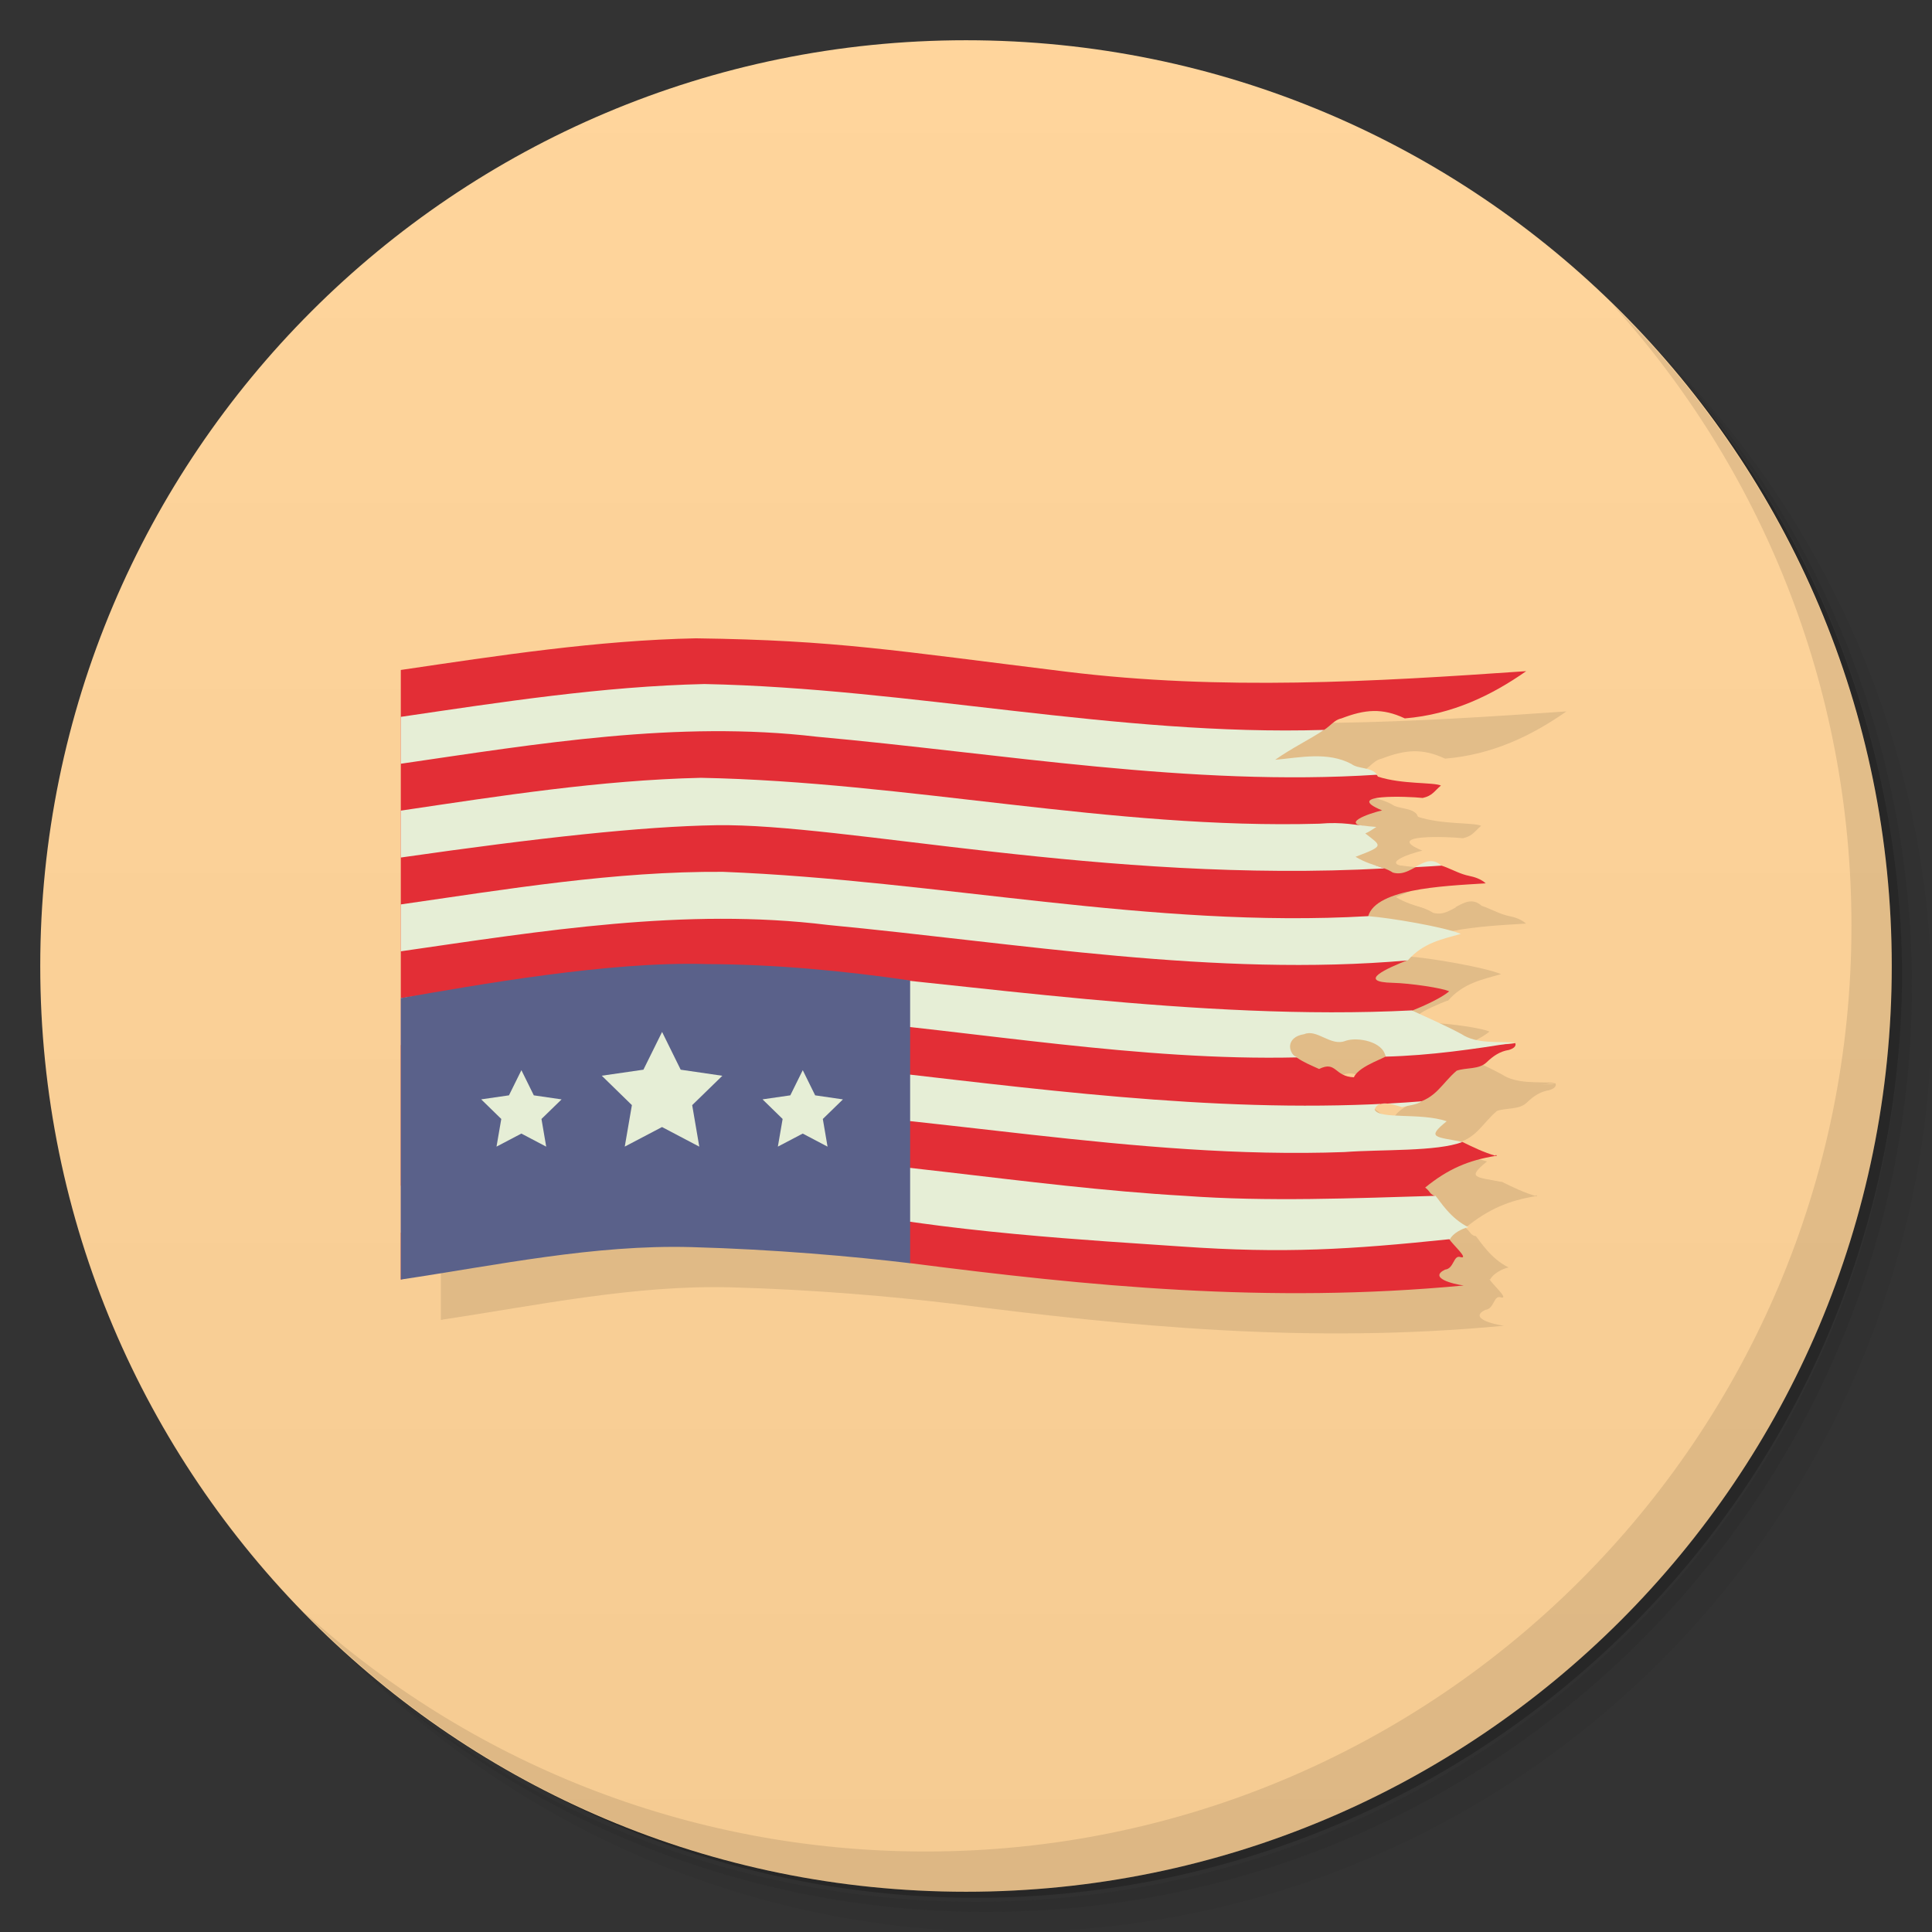 <?xml version="1.0" encoding="UTF-8" standalone="no"?>
<svg
   xmlns:dc="http://purl.org/dc/elements/1.1/"
   xmlns:cc="http://creativecommons.org/ns#"
   xmlns:rdf="http://www.w3.org/1999/02/22-rdf-syntax-ns#"
   xmlns:svg="http://www.w3.org/2000/svg"
   xmlns="http://www.w3.org/2000/svg"
   xmlns:xlink="http://www.w3.org/1999/xlink"
   version="1.1"
   id="svg4260"
   viewBox="0 0 48 48">
  <rect x="0" y="0" width="48" height="48" fill="#333333" stroke="none"/>
  <defs
     id="defs4262">
    <linearGradient
       y2="0"
       gradientTransform="matrix(0,-1,1,0,-1e-6,48)"
       gradientUnits="userSpaceOnUse"
       x2="27.25"
       x1="1"
       id="linearGradient7793">
      <stop
         id="stop7795"
         style="stop-color:#f5cb92;stop-opacity:1" />
      <stop
         id="stop7797"
         style="stop-color:#ffd59c;stop-opacity:1"
         offset="1" />
    </linearGradient>
    <linearGradient
       id="linearGradient7787"
       x1="1"
       x2="27.25"
       gradientUnits="userSpaceOnUse"
       gradientTransform="matrix(0,-1,1,0,-1e-6,48)"
       y2="0">
      <stop
         style="stop-color:#ffe6be;stop-opacity:1"
         id="stop7789" />
      <stop
         offset="1"
         style="stop-color:#634eb8;stop-opacity:1"
         id="stop7791" />
    </linearGradient>
    <linearGradient
       y2="2.8013838e-15"
       x2="46.75"
       x1="1"
       gradientTransform="matrix(0,-1,1,0,-1e-6,48)"
       gradientUnits="userSpaceOnUse"
       id="linearGradient4370"
       xlink:href="#linearGradient7787" />
    <linearGradient
       y2="2.816692e-15"
       x2="47"
       x1="1"
       gradientTransform="matrix(0,-1,1,0,-1e-6,48)"
       gradientUnits="userSpaceOnUse"
       id="linearGradient4513"
       xlink:href="#linearGradient7793" />
  </defs>
  <g
     id="g4279">
    <path
       id="path4281"
       style="opacity:0.05"
       d="m 36.31 5 c 5.859 4.062 9.688 10.831 9.688 18.5 c 0 12.426 -10.07 22.5 -22.5 22.5 c -7.669 0 -14.438 -3.828 -18.5 -9.688 c 1.037 1.822 2.306 3.499 3.781 4.969 c 4.085 3.712 9.514 5.969 15.469 5.969 c 12.703 0 23 -10.298 23 -23 c 0 -5.954 -2.256 -11.384 -5.969 -15.469 c -1.469 -1.475 -3.147 -2.744 -4.969 -3.781 z m 4.969 3.781 c 3.854 4.113 6.219 9.637 6.219 15.719 c 0 12.703 -10.297 23 -23 23 c -6.081 0 -11.606 -2.364 -15.719 -6.219 c 4.16 4.144 9.883 6.719 16.219 6.719 c 12.703 0 23 -10.298 23 -23 c 0 -6.335 -2.575 -12.06 -6.719 -16.219 z" />
    <path
       id="path4283"
       style="opacity:0.1"
       d="m 41.28 8.781 c 3.712 4.085 5.969 9.514 5.969 15.469 c 0 12.703 -10.297 23 -23 23 c -5.954 0 -11.384 -2.256 -15.469 -5.969 c 4.113 3.854 9.637 6.219 15.719 6.219 c 12.703 0 23 -10.298 23 -23 c 0 -6.081 -2.364 -11.606 -6.219 -15.719 z" />
    <path
       id="path4285"
       style="opacity:0.2"
       d="m 31.25 2.375 c 8.615 3.154 14.75 11.417 14.75 21.13 c 0 12.426 -10.07 22.5 -22.5 22.5 c -9.708 0 -17.971 -6.135 -21.12 -14.75 a 23 23 0 0 0 44.875 -7 a 23 23 0 0 0 -16 -21.875 z" />
  </g>
  <g
     style="color:#000000;clip-rule:nonzero;display:inline;overflow:visible;visibility:visible;opacity:1;isolation:auto;mix-blend-mode:normal;color-interpolation:sRGB;color-interpolation-filters:linearRGB;solid-color:#000000;solid-opacity:1;fill:url(#linearGradient4370);fill-opacity:1.0;fill-rule:nonzero;stroke-width:1;stroke-linecap:butt;stroke-linejoin:miter;stroke-miterlimit:4;stroke-dasharray:none;stroke-dashoffset:0;stroke-opacity:1;filter-blend-mode:normal;filter-gaussianBlur-deviation:0;color-rendering:auto;image-rendering:auto;shape-rendering:auto;text-rendering:auto;enable-background:accumulate"
     id="g4287">
    <path
       id="path4289"
       style="fill:url(#linearGradient4513);fill-opacity:1.0;color:#000000;clip-rule:nonzero;display:inline;overflow:visible;visibility:visible;isolation:auto;mix-blend-mode:normal;color-interpolation:sRGB;color-interpolation-filters:linearRGB;solid-color:#000000;solid-opacity:1;fill-rule:nonzero;stroke-width:1;stroke-linecap:butt;stroke-linejoin:miter;stroke-miterlimit:4;stroke-dasharray:none;stroke-dashoffset:0;stroke-opacity:1;filter-blend-mode:normal;filter-gaussianBlur-deviation:0;color-rendering:auto;image-rendering:auto;shape-rendering:auto;text-rendering:auto;enable-background:accumulate"
       d="m 24 1 c 12.703 0 23 10.297 23 23 c 0 12.703 -10.297 23 -23 23 -12.703 0 -23 -10.297 -23 -23 0 -12.703 10.297 -23 23 -23 z" />
  </g>
  <g
     id="g4311">
    <path
       id="path4313"
       style="opacity:0.1"
       d="m 40.03 7.531 c 3.712 4.084 5.969 9.514 5.969 15.469 0 12.703 -10.297 23 -23 23 c -5.954 0 -11.384 -2.256 -15.469 -5.969 4.178 4.291 10.01 6.969 16.469 6.969 c 12.703 0 23 -10.298 23 -23 0 -6.462 -2.677 -12.291 -6.969 -16.469 z" />
  </g>
  <g
     id="g4287-9-1"
     transform="translate(-0.006,1.0000001e-8)" />
  <g
     style="fill:#000000;fill-opacity:1;opacity:0.1"
     transform="matrix(0.233,0,0,0.233,-18.167,21.606)"
     id="g7442-1">
    <path
       style="fill:#000000;fill-opacity:1;fill-rule:evenodd;stroke:none;stroke-width:1.605px;stroke-linecap:butt;stroke-linejoin:miter;stroke-opacity:1"
       d="m 217.875,-7.242 c -0.037,-0.019 -0.051,-0.069 -0.088,-0.088 -0.03,-0.015 -0.24,-0.004 -0.354,0 0.021,0.021 -0.021,0.067 0,0.088 0.021,0.021 0.058,0 0.088,0 0.021,0 0.331,0.01 0.354,0 z"
       id="path7260-5" />
    <path
       style="fill:#000000;fill-opacity:1;fill-rule:evenodd;stroke:none;stroke-width:1.605px;stroke-linecap:butt;stroke-linejoin:miter;stroke-opacity:1"
       d="m 241.697,34.785 c 0.013,0.018 0.026,0.035 0.045,0.045 0.026,0.013 0.067,0.021 0.088,0 0.021,-0.021 0.021,-0.067 0,-0.088 -0.021,-0.021 -0.088,-0.029 -0.088,0 0,0.064 -0.074,0.037 -0.045,0.043 z"
       id="path7258-2" />
    <path
       style="fill:#000000;fill-opacity:1;fill-rule:evenodd;stroke:none;stroke-width:1.605px;stroke-linecap:butt;stroke-linejoin:miter;stroke-opacity:1"
       d="m 156.5,-20.375 c -10.572,0.217 -21.057,1.836 -31.5,3.375 l 0,65 c 22.552,-7.081 41.704,-6.3 54.323,-1.747 18.945,2.441 38.094,4.356 59.014,2.38 -1.142,-0.146 -3.783,-0.814 -1.988,-1.693 0.985,-0.099 0.875,-1.642 1.68,-1.326 0.885,0.211 -0.928,-1.41 -1.226,-1.916 -2.649,-2.106 -0.388,-2.12 -1.492,-4.581 -0.67,-0.267 -0.485,-0.472 -1.083,-0.927 2.437,-1.989 4.63,-2.914 7.534,-3.379 -1.247,-0.347 -2.432,-0.932 -3.598,-1.496 -5.64,0.231 -9.185,-1.928 -9.575,-3.577 0.407,-0.931 3.354,-0.236 4.397,-0.494 2.414,-0.528 2.982,-2.134 4.602,-3.516 1.036,-0.351 2.37,-0.109 3.182,-0.885 0.755,-0.721 1.45,-1.177 2.387,-1.326 0.948,-0.292 0.672,-0.73 0.672,-0.73 -3.764,0.753 -15.277,-1.965 -10.98,-3.468 1.242,-0.493 3.106,-1.342 3.937,-2.047 -0.671,-0.354 -4.185,-0.871 -6.004,-0.912 -3.94,-0.09 -0.605,-1.559 1.59,-2.424 -2.434,-2.452 -4.499,-2.657 -4.286,-4.362 0.422,-3.233 7.857,-3.525 12.597,-3.822 -0.506,-0.463 -1.196,-0.681 -1.768,-0.795 -1.721,-0.343 -3.04,-1.649 -5.039,-1.238 -0.934,0.325 -1.854,1.246 -3.094,0.885 -1.233,-0.803 -2.727,-0.766 -4.33,-1.429 -0.521,-2.651 1.171,-2.436 2.031,-3.433 -3.746,-0.259 -0.15,-1.472 1.15,-1.768 -4.301,-1.776 2.777,-1.498 4.33,-1.326 1.041,-0.232 1.231,-0.726 1.945,-1.326 -0.834,-0.369 -4.131,-0.108 -6.717,-0.947 -0.531,-0.993 -1.98,-0.44 -2.93,-0.826 -2.795,-0.991 -6.141,-0.667 -9.152,-0.433 0.936,-2.011 3.473,-2.693 5.287,-3.391 1.471,-0.124 1.8,-1.331 2.905,-1.561 2.5,-0.961 4.335,-1.137 6.755,4e-6 5.073,-0.416 9.295,-2.481 12.944,-5.037 -16.306,1.13 -32.499,2.088 -49.014,0.06 -18.469,-2.268 -24.509,-3.356 -39.485,-3.56 z m 70.151,42.353 c 2.601,0.043 3.454,1.004 3.336,2.156 0.563,0.074 -2.831,1.014 -3.359,2.299 -2.104,-0.075 -1.853,-1.797 -3.711,-0.885 -1.731,-0.782 -3.27,-1.382 -3.347,-2.815 1.239,-2.263 5.157,-0.921 7.082,-0.756 z"
       id="path7219-8" />
    <path
       style="fill:#000000;fill-opacity:1;fill-rule:evenodd;stroke:none;stroke-width:0.931px;stroke-linecap:butt;stroke-linejoin:miter;stroke-opacity:1"
       d="m 188.67,42.154 c 0.004,-0.023 0.016,-0.051 0,-0.066 -0.042,-0.042 -0.123,0.026 -0.176,0 -0.046,-0.023 -0.215,-0.314 -0.354,-0.176 -0.042,0.042 0.042,0.134 0,0.176 -0.018,0.018 -0.049,0.009 -0.078,0 0.202,0.023 0.405,0.043 0.607,0.066 z"
       id="path7382-3" />
    <path
       style="fill:#000000;fill-opacity:1;fill-rule:evenodd;stroke:none;stroke-width:0.931px;stroke-linecap:butt;stroke-linejoin:miter;stroke-opacity:1"
       d="M 157.5,34.5 C 146.593,34.749 135.777,36.422 125,38 l 0,5 c 14.811,-2.157 29.811,-4.657 44.806,-2.859 12.709,2.835 29.606,3.719 38.403,4.335 10.989,0.769 17.981,0.329 28.67,-0.783 0.274,-0.596 1.287,-1.143 1.952,-1.274 -1.942,-0.957 -3.024,-2.806 -3.499,-3.346 -8.685,0.255 -17.959,0.647 -26.738,0.002 C 191.515,38.095 174.622,34.777 157.5,34.5 Z"
       id="path7332-2" />
    <path
       style="fill:#000000;fill-opacity:1;fill-rule:evenodd;stroke:none;stroke-width:0.931px;stroke-linecap:butt;stroke-linejoin:miter;stroke-opacity:1"
       d="m 233.877,28.994 c -19.061,1.505 -38.09,-0.947 -56.995,-3.125 -10.393,-4.401 -34.007,3.978 -17.999,3.642 22.305,0.766 44.352,5.718 66.739,4.894 3.905,-0.297 9.868,-0.031 12.583,-1.077 -2.817,-0.579 -3.937,-0.384 -1.68,-2.209 -2.828,-0.95 -7.18,-0.154 -7.689,-1.238 0.339,-1.103 1.987,-0.553 2.918,-0.266 0.707,-0.183 1.505,-0.234 2.123,-0.621 z"
       id="path7323-7" />
    <path
       style="fill:#000000;fill-opacity:1;fill-rule:evenodd;stroke:none;stroke-width:0.931px;stroke-linecap:butt;stroke-linejoin:miter;stroke-opacity:1"
       d="M 157.5,14.5 C 146.593,14.75 135.777,16.42 125,18 l 0,5 c 14.765,-2.121 29.712,-4.637 44.657,-2.883 16.947,1.419 34.019,4.589 50.96,4.195 -1.073,-0.432 -1.268,-2.178 0.707,-2.475 1.383,-0.592 2.841,1.351 4.419,0.707 1.253,-0.435 4.021,0.066 4.256,1.688 4.886,-0.127 9.347,-0.799 13.855,-1.506 -1.912,-0.11 -4.174,0.153 -5.737,-0.889 -1.828,-0.989 -4.009,-1.922 -5.31,-2.536 C 210.104,20.452 185.354,16.429 165.499,14.807 162.837,14.626 160.169,14.501 157.5,14.5 Z"
       id="path7314-3" />
    <path
       style="fill:#000000;fill-opacity:1;fill-rule:evenodd;stroke:none;stroke-width:0.931px;stroke-linecap:butt;stroke-linejoin:miter;stroke-opacity:1"
       d="M 228.129,9.252 C 205.063,10.587 182.321,5.427 159.353,4.525 147.819,4.449 136.385,6.364 125,8 l 0,5 c 15.053,-2.17 30.303,-4.686 45.535,-2.811 20.529,1.962 41.214,5.577 61.836,3.782 1.642,-1.873 3.613,-2.245 5.658,-2.828 -1.728,-0.73 -7.55,-1.723 -9.9,-1.891 z"
       id="path7305-8" />
    <path
       style="color:#000000;clip-rule:nonzero;display:inline;overflow:visible;visibility:visible;opacity:1;isolation:auto;mix-blend-mode:normal;color-interpolation:sRGB;color-interpolation-filters:linearRGB;solid-color:#000000;solid-opacity:1;fill:#000000;fill-opacity:1;fill-rule:evenodd;stroke:none;stroke-width:1px;stroke-linecap:butt;stroke-linejoin:miter;stroke-miterlimit:4;stroke-dasharray:none;stroke-dashoffset:0;stroke-opacity:1;color-rendering:auto;image-rendering:auto;shape-rendering:auto;text-rendering:auto;enable-background:accumulate"
       d="M 157.625,14.361 C 147.183,14.041 132.971,16.616 125,17.99 L 125,48 c 10.28,-1.534 20.592,-3.742 30.995,-3.459 8.871,0.242 17.278,0.995 23.315,1.717 l 0,-30.147 C 172.132,15.063 164.883,14.393 157.625,14.361 Z"
       id="rect4884-3" />
    <path
       style="fill:#000000;fill-opacity:1;fill-rule:evenodd;stroke:none;stroke-width:0.931px;stroke-linecap:butt;stroke-linejoin:miter;stroke-opacity:1"
       d="m 233.119,4.031 c 0.948,-0.058 1.898,-0.095 2.846,-0.168 -1.023,-0.926 -1.943,-0.308 -2.846,0.168 z"
       id="path7296-1" />
    <path
       style="fill:#000000;fill-opacity:1;fill-rule:evenodd;stroke:none;stroke-width:0.931px;stroke-linecap:butt;stroke-linejoin:miter;stroke-opacity:1"
       d="m 174.492,0.637 c -0.005,-0.004 -0.008,-0.011 -0.014,-0.014 -0.033,-0.017 -0.073,-0.005 -0.111,0 0.041,0.004 0.084,0.009 0.125,0.014 z"
       id="path7438-6" />
    <path
       style="fill:#000000;fill-opacity:1;fill-rule:evenodd;stroke:none;stroke-width:0.931px;stroke-linecap:butt;stroke-linejoin:miter;stroke-opacity:1"
       d="m 157,-5.5 c -10.742,0.249 -21.39,1.923 -32,3.5 l 0,5 c 14.764,-2.118 25.812,-3.32 33.623,-3.445 13.738,-0.22 41.326,6.239 71.273,4.605 -1.197,-0.381 -2.079,-0.63 -3.094,-1.238 3.146,-1.191 2.75,-1.148 1.039,-2.491 0.454,-0.178 0.824,-0.474 1.179,-0.69 -2.392,-0.194 -3.505,-0.566 -6.084,-0.347 C 200.82,0.014 179.056,-5.071 157,-5.5 Z"
       id="path7294-3" />
    <path
       style="fill:#000000;fill-opacity:1;fill-rule:evenodd;stroke:none;stroke-width:0.931px;stroke-linecap:butt;stroke-linejoin:miter;stroke-opacity:1"
       d="m 217.875,-7.242 c -0.037,-0.019 -0.051,-0.069 -0.088,-0.088 -0.03,-0.015 -0.24,-0.004 -0.354,0 0.021,0.021 -0.021,0.067 0,0.088 0.021,0.021 0.058,0 0.088,0 0.021,0 0.331,0.01 0.354,0 z"
       id="path7285-6" />
    <path
       style="fill:#000000;fill-opacity:1;fill-rule:evenodd;stroke:none;stroke-width:0.931px;stroke-linecap:butt;stroke-linejoin:miter;stroke-opacity:1"
       d="M 223.445,-10.609 C 201.282,-9.937 179.478,-15.049 157.375,-15.5 146.509,-15.251 135.735,-13.577 125,-12 l 0,5 c 14.655,-2.138 29.497,-4.633 44.336,-2.883 19.86,1.797 39.817,5.344 59.765,4.054 -0.599,-0.841 -2.029,-0.589 -2.74,-1.148 -2.541,-1.343 -5.485,-0.681 -8.131,-0.443 1.782,-1.261 3.619,-2.127 5.215,-3.189 z"
       id="path7283-9" />
    <path
       style="color:#000000;clip-rule:nonzero;display:inline;overflow:visible;visibility:visible;opacity:1;isolation:auto;mix-blend-mode:normal;color-interpolation:sRGB;color-interpolation-filters:linearRGB;solid-color:#000000;solid-opacity:1;fill:#000000;fill-opacity:1;fill-rule:evenodd;stroke:none;stroke-width:1px;stroke-linecap:butt;stroke-linejoin:miter;stroke-miterlimit:4;stroke-dasharray:none;stroke-dashoffset:0;stroke-opacity:1;color-rendering:auto;image-rendering:auto;shape-rendering:auto;text-rendering:auto;enable-background:accumulate"
       d="m 161.084,22.924 -0.006,-0.012 -0.006,0.012 0.012,0 z"
       id="path7213-8" />
  </g>
  <g
     transform="matrix(0.233,0,0,0.233,-19.167,20.606)"
     id="g7442">
    <path
       style="fill:#e32e36;fill-opacity:1;fill-rule:evenodd;stroke:none;stroke-width:1.605px;stroke-linecap:butt;stroke-linejoin:miter;stroke-opacity:1"
       d="m 217.875,-7.242 c -0.037,-0.019 -0.051,-0.069 -0.088,-0.088 -0.03,-0.015 -0.24,-0.004 -0.354,0 0.021,0.021 -0.021,0.067 0,0.088 0.021,0.021 0.058,0 0.088,0 0.021,0 0.331,0.01 0.354,0 z"
       id="path7260" />
    <path
       style="fill:#e32e36;fill-opacity:1;fill-rule:evenodd;stroke:none;stroke-width:1.605px;stroke-linecap:butt;stroke-linejoin:miter;stroke-opacity:1"
       d="m 241.697,34.785 c 0.013,0.018 0.026,0.035 0.045,0.045 0.026,0.013 0.067,0.021 0.088,0 0.021,-0.021 0.021,-0.067 0,-0.088 -0.021,-0.021 -0.088,-0.029 -0.088,0 0,0.064 -0.074,0.037 -0.045,0.043 z"
       id="path7258" />
    <path
       style="fill:#e32e36;fill-opacity:1;fill-rule:evenodd;stroke:none;stroke-width:1.605px;stroke-linecap:butt;stroke-linejoin:miter;stroke-opacity:1"
       d="m 156.5,-20.375 c -10.572,0.217 -21.057,1.836 -31.5,3.375 l 0,65 c 22.552,-7.081 41.704,-6.3 54.323,-1.747 18.945,2.441 38.094,4.356 59.014,2.38 -1.142,-0.146 -3.783,-0.814 -1.988,-1.693 0.985,-0.099 0.875,-1.642 1.68,-1.326 0.885,0.211 -0.928,-1.41 -1.226,-1.916 -2.649,-2.106 -0.388,-2.12 -1.492,-4.581 -0.67,-0.267 -0.485,-0.472 -1.083,-0.927 2.437,-1.989 4.63,-2.914 7.534,-3.379 -1.247,-0.347 -2.432,-0.932 -3.598,-1.496 -5.64,0.231 -9.185,-1.928 -9.575,-3.577 0.407,-0.931 3.354,-0.236 4.397,-0.494 2.414,-0.528 2.982,-2.134 4.602,-3.516 1.036,-0.351 2.37,-0.109 3.182,-0.885 0.755,-0.721 1.45,-1.177 2.387,-1.326 0.948,-0.292 0.672,-0.73 0.672,-0.73 -3.764,0.753 -15.277,-1.965 -10.98,-3.468 1.242,-0.493 3.106,-1.342 3.937,-2.047 -0.671,-0.354 -4.185,-0.871 -6.004,-0.912 -3.94,-0.09 -0.605,-1.559 1.59,-2.424 -2.434,-2.452 -4.499,-2.657 -4.286,-4.362 0.422,-3.233 7.857,-3.525 12.597,-3.822 -0.506,-0.463 -1.196,-0.681 -1.768,-0.795 -1.721,-0.343 -3.04,-1.649 -5.039,-1.238 -0.934,0.325 -1.854,1.246 -3.094,0.885 -1.233,-0.803 -2.727,-0.766 -4.33,-1.429 -0.521,-2.651 1.171,-2.436 2.031,-3.433 -3.746,-0.259 -0.15,-1.472 1.15,-1.768 -4.301,-1.776 2.777,-1.498 4.33,-1.326 1.041,-0.232 1.231,-0.726 1.945,-1.326 -0.834,-0.369 -4.131,-0.108 -6.717,-0.947 -0.531,-0.993 -1.98,-0.44 -2.93,-0.826 -2.795,-0.991 -6.141,-0.667 -9.152,-0.433 0.936,-2.011 3.473,-2.693 5.287,-3.391 1.471,-0.124 1.8,-1.331 2.905,-1.561 2.5,-0.961 4.335,-1.137 6.755,4e-6 5.073,-0.416 9.295,-2.481 12.944,-5.037 -16.306,1.13 -32.499,2.088 -49.014,0.06 -18.469,-2.268 -24.509,-3.356 -39.485,-3.56 z m 70.151,42.353 c 2.601,0.043 3.454,1.004 3.336,2.156 0.563,0.074 -2.831,1.014 -3.359,2.299 -2.104,-0.075 -1.853,-1.797 -3.711,-0.885 -1.731,-0.782 -3.27,-1.382 -3.347,-2.815 1.239,-2.263 5.157,-0.921 7.082,-0.756 z"
       id="path7219" />
    <path
       style="fill:#e6eed6;fill-opacity:1;fill-rule:evenodd;stroke:none;stroke-width:0.931px;stroke-linecap:butt;stroke-linejoin:miter;stroke-opacity:1"
       d="m 188.67,42.154 c 0.004,-0.023 0.016,-0.051 0,-0.066 -0.042,-0.042 -0.123,0.026 -0.176,0 -0.046,-0.023 -0.215,-0.314 -0.354,-0.176 -0.042,0.042 0.042,0.134 0,0.176 -0.018,0.018 -0.049,0.009 -0.078,0 0.202,0.023 0.405,0.043 0.607,0.066 z"
       id="path7382" />
    <path
       style="fill:#e6eed6;fill-opacity:1;fill-rule:evenodd;stroke:none;stroke-width:0.931px;stroke-linecap:butt;stroke-linejoin:miter;stroke-opacity:1"
       d="M 157.5,34.5 C 146.593,34.749 135.777,36.422 125,38 l 0,5 c 14.811,-2.157 29.811,-4.657 44.806,-2.859 12.709,2.835 29.606,3.719 38.403,4.335 10.989,0.769 17.981,0.329 28.67,-0.783 0.274,-0.596 1.287,-1.143 1.952,-1.274 -1.942,-0.957 -3.024,-2.806 -3.499,-3.346 -8.685,0.255 -17.959,0.647 -26.738,0.002 C 191.515,38.095 174.622,34.777 157.5,34.5 Z"
       id="path7332" />
    <path
       style="fill:#e6eed6;fill-opacity:1;fill-rule:evenodd;stroke:none;stroke-width:0.931px;stroke-linecap:butt;stroke-linejoin:miter;stroke-opacity:1"
       d="m 233.877,28.994 c -19.061,1.505 -38.09,-0.947 -56.995,-3.125 -10.393,-4.401 -34.007,3.978 -17.999,3.642 22.305,0.766 44.352,5.718 66.739,4.894 3.905,-0.297 9.868,-0.031 12.583,-1.077 -2.817,-0.579 -3.937,-0.384 -1.68,-2.209 -2.828,-0.95 -7.18,-0.154 -7.689,-1.238 0.339,-1.103 1.987,-0.553 2.918,-0.266 0.707,-0.183 1.505,-0.234 2.123,-0.621 z"
       id="path7323" />
    <path
       style="fill:#e6eed6;fill-opacity:1;fill-rule:evenodd;stroke:none;stroke-width:0.931px;stroke-linecap:butt;stroke-linejoin:miter;stroke-opacity:1"
       d="M 157.5,14.5 C 146.593,14.75 135.777,16.42 125,18 l 0,5 c 14.765,-2.121 29.712,-4.637 44.657,-2.883 16.947,1.419 34.019,4.589 50.96,4.195 -1.073,-0.432 -1.268,-2.178 0.707,-2.475 1.383,-0.592 2.841,1.351 4.419,0.707 1.253,-0.435 4.021,0.066 4.256,1.688 4.886,-0.127 9.347,-0.799 13.855,-1.506 -1.912,-0.11 -4.174,0.153 -5.737,-0.889 -1.828,-0.989 -4.009,-1.922 -5.31,-2.536 C 210.104,20.452 185.354,16.429 165.499,14.807 162.837,14.626 160.169,14.501 157.5,14.5 Z"
       id="path7314" />
    <path
       style="color:#000000;clip-rule:nonzero;display:inline;overflow:visible;visibility:visible;opacity:1;isolation:auto;mix-blend-mode:normal;color-interpolation:sRGB;color-interpolation-filters:linearRGB;solid-color:#000000;solid-opacity:1;fill:#5a618a;fill-opacity:1;fill-rule:evenodd;stroke:none;stroke-width:1px;stroke-linecap:butt;stroke-linejoin:miter;stroke-miterlimit:4;stroke-dasharray:none;stroke-dashoffset:0;stroke-opacity:1;color-rendering:auto;image-rendering:auto;shape-rendering:auto;text-rendering:auto;enable-background:accumulate"
       d="M 157.625,14.361 C 147.183,14.041 132.971,16.616 125,17.99 L 125,48 c 10.28,-1.534 20.592,-3.742 30.995,-3.459 8.871,0.242 17.278,0.995 23.315,1.717 l 0,-30.147 C 172.132,15.063 164.883,14.393 157.625,14.361 Z"
       id="rect4884" />
    <path
       style="fill:#e6eed6;fill-opacity:1;fill-rule:evenodd;stroke:none;stroke-width:0.931px;stroke-linecap:butt;stroke-linejoin:miter;stroke-opacity:1"
       d="M 228.129,9.252 C 205.063,10.587 182.321,5.427 159.353,4.525 147.819,4.449 136.385,6.364 125,8 l 0,5 c 15.053,-2.17 30.303,-4.686 45.535,-2.811 20.529,1.962 41.214,5.577 61.836,3.782 1.642,-1.873 3.613,-2.245 5.658,-2.828 -1.728,-0.73 -7.55,-1.723 -9.9,-1.891 z"
       id="path7305" />
    <path
       style="fill:#e6eed6;fill-opacity:1;fill-rule:evenodd;stroke:none;stroke-width:0.931px;stroke-linecap:butt;stroke-linejoin:miter;stroke-opacity:1"
       d="m 233.119,4.031 c 0.948,-0.058 1.898,-0.095 2.846,-0.168 -1.023,-0.926 -1.943,-0.308 -2.846,0.168 z"
       id="path7296" />
    <path
       style="fill:#e6eed6;fill-opacity:1;fill-rule:evenodd;stroke:none;stroke-width:0.931px;stroke-linecap:butt;stroke-linejoin:miter;stroke-opacity:1"
       d="m 174.492,0.637 c -0.005,-0.004 -0.008,-0.011 -0.014,-0.014 -0.033,-0.017 -0.073,-0.005 -0.111,0 0.041,0.004 0.084,0.009 0.125,0.014 z"
       id="path7438" />
    <path
       style="fill:#e6eed6;fill-opacity:1;fill-rule:evenodd;stroke:none;stroke-width:0.931px;stroke-linecap:butt;stroke-linejoin:miter;stroke-opacity:1"
       d="m 157,-5.5 c -10.742,0.249 -21.39,1.923 -32,3.5 l 0,5 c 14.764,-2.118 25.812,-3.32 33.623,-3.445 13.738,-0.22 41.326,6.239 71.273,4.605 -1.197,-0.381 -2.079,-0.63 -3.094,-1.238 3.146,-1.191 2.75,-1.148 1.039,-2.491 0.454,-0.178 0.824,-0.474 1.179,-0.69 -2.392,-0.194 -3.505,-0.566 -6.084,-0.347 C 200.82,0.014 179.056,-5.071 157,-5.5 Z"
       id="path7294" />
    <path
       style="fill:#e6eed6;fill-opacity:1;fill-rule:evenodd;stroke:none;stroke-width:0.931px;stroke-linecap:butt;stroke-linejoin:miter;stroke-opacity:1"
       d="m 217.875,-7.242 c -0.037,-0.019 -0.051,-0.069 -0.088,-0.088 -0.03,-0.015 -0.24,-0.004 -0.354,0 0.021,0.021 -0.021,0.067 0,0.088 0.021,0.021 0.058,0 0.088,0 0.021,0 0.331,0.01 0.354,0 z"
       id="path7285" />
    <path
       style="fill:#e6eed6;fill-opacity:1;fill-rule:evenodd;stroke:none;stroke-width:0.931px;stroke-linecap:butt;stroke-linejoin:miter;stroke-opacity:1"
       d="M 223.445,-10.609 C 201.282,-9.937 179.478,-15.049 157.375,-15.5 146.509,-15.251 135.735,-13.577 125,-12 l 0,5 c 14.655,-2.138 29.497,-4.633 44.336,-2.883 19.86,1.797 39.817,5.344 59.765,4.054 -0.599,-0.841 -2.029,-0.589 -2.74,-1.148 -2.541,-1.343 -5.485,-0.681 -8.131,-0.443 1.782,-1.261 3.619,-2.127 5.215,-3.189 z"
       id="path7283" />
    <path
       id="path5116-5"
       d="m 170.503,33.829 -2.648,-1.394 -2.65,1.391 0.508,-2.949 -2.142,-2.09 2.962,-0.429 1.326,-2.683 1.323,2.684 2.961,0.432 -2.144,2.087 z"
       style="color:#000000;clip-rule:nonzero;display:inline;overflow:visible;visibility:visible;opacity:1;isolation:auto;mix-blend-mode:normal;color-interpolation:sRGB;color-interpolation-filters:linearRGB;solid-color:#000000;solid-opacity:1;fill:#e6eed6;fill-opacity:1;fill-rule:evenodd;stroke:none;stroke-width:1px;stroke-linecap:butt;stroke-linejoin:miter;stroke-miterlimit:4;stroke-dasharray:none;stroke-dashoffset:0;stroke-opacity:1;color-rendering:auto;image-rendering:auto;shape-rendering:auto;text-rendering:auto;enable-background:accumulate" />
    <path
       id="path5116-9"
       d="m 156.826,33.829 -3.972,-2.091 -3.974,2.086 0.761,-4.424 -3.212,-3.135 4.442,-0.643 1.989,-4.024 1.984,4.026 4.442,0.648 -3.216,3.131 z"
       style="color:#000000;clip-rule:nonzero;display:inline;overflow:visible;visibility:visible;opacity:1;isolation:auto;mix-blend-mode:normal;color-interpolation:sRGB;color-interpolation-filters:linearRGB;solid-color:#000000;solid-opacity:1;fill:#e6eed6;fill-opacity:1;fill-rule:evenodd;stroke:none;stroke-width:1px;stroke-linecap:butt;stroke-linejoin:miter;stroke-miterlimit:4;stroke-dasharray:none;stroke-dashoffset:0;stroke-opacity:1;color-rendering:auto;image-rendering:auto;shape-rendering:auto;text-rendering:auto;enable-background:accumulate" />
    <path
       id="path5116-7"
       d="m 140.503,33.829 -2.648,-1.394 -2.65,1.391 0.508,-2.949 -2.142,-2.09 2.962,-0.429 1.326,-2.683 1.323,2.684 2.961,0.432 -2.144,2.087 z"
       style="color:#000000;clip-rule:nonzero;display:inline;overflow:visible;visibility:visible;opacity:1;isolation:auto;mix-blend-mode:normal;color-interpolation:sRGB;color-interpolation-filters:linearRGB;solid-color:#000000;solid-opacity:1;fill:#e6eed6;fill-opacity:1;fill-rule:evenodd;stroke:none;stroke-width:1px;stroke-linecap:butt;stroke-linejoin:miter;stroke-miterlimit:4;stroke-dasharray:none;stroke-dashoffset:0;stroke-opacity:1;color-rendering:auto;image-rendering:auto;shape-rendering:auto;text-rendering:auto;enable-background:accumulate" />
    <path
       style="color:#000000;clip-rule:nonzero;display:inline;overflow:visible;visibility:visible;opacity:1;isolation:auto;mix-blend-mode:normal;color-interpolation:sRGB;color-interpolation-filters:linearRGB;solid-color:#000000;solid-opacity:1;fill:#e6eed6;fill-opacity:1;fill-rule:evenodd;stroke:none;stroke-width:1px;stroke-linecap:butt;stroke-linejoin:miter;stroke-miterlimit:4;stroke-dasharray:none;stroke-dashoffset:0;stroke-opacity:1;color-rendering:auto;image-rendering:auto;shape-rendering:auto;text-rendering:auto;enable-background:accumulate"
       d="m 161.084,22.924 -0.006,-0.012 -0.006,0.012 0.012,0 z"
       id="path7213" />
  </g>
</svg>
